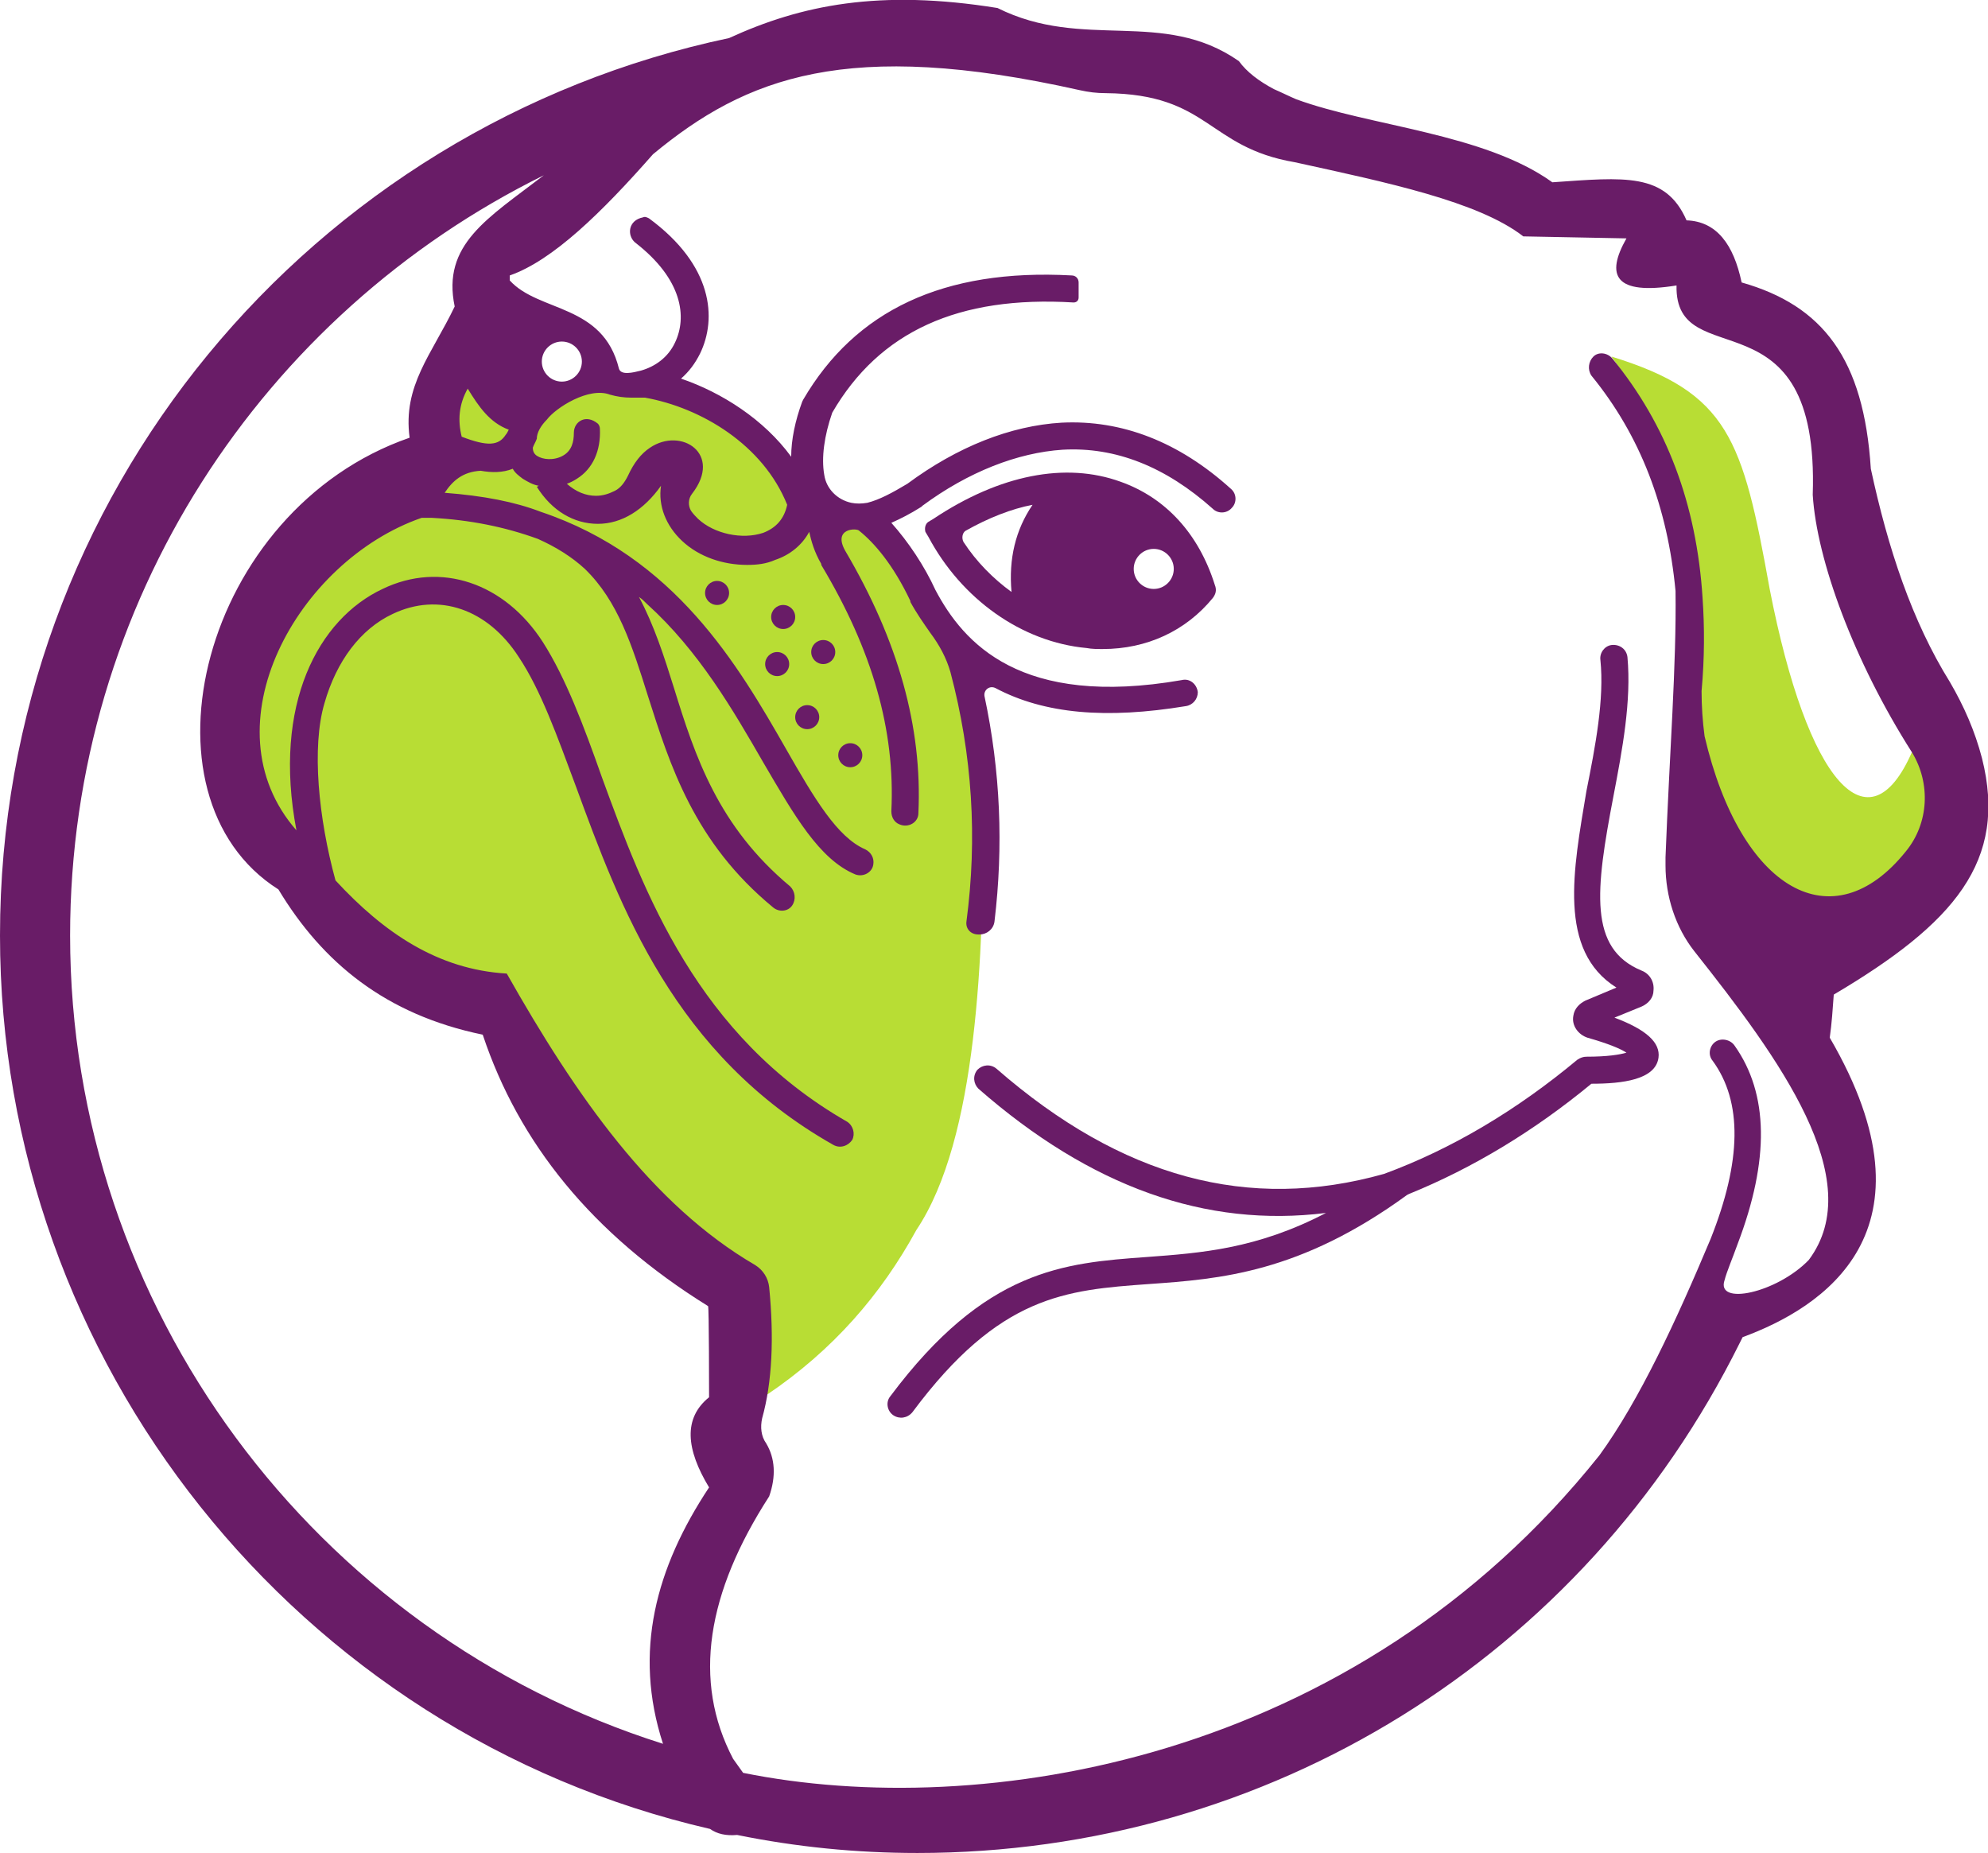 <svg version="1.1" id="图层_1" x="0px" y="0px" width="198.5px" height="185px" viewBox="0 0 198.5 185" enable-background="new 0 0 198.5 185" xml:space="preserve" xmlns:xml="http://www.w3.org/XML/1998/namespace" xmlns="http://www.w3.org/2000/svg" xmlns:xlink="http://www.w3.org/1999/xlink">
  <path fill="#B8DD34" d="M98.2,80.9C96,61.4,88.7,50,81,50c-10.4-13.7-20.6-13.8-28.8-8.8l-7.8-5.1c-1.7,2.7-4.1,6.3-2.3,9
	c-3,0.7-2.9,2-3.2,4.5C27.6,50.3,18.5,74.9,29,84.9c5.6,7.2,10.9,13.3,20.3,14c5.9,11.1,11.2,20.8,23.9,29.2c1,3.7,3.8,7,3.3,11.2
	c6.7-4.5,11.5-10.1,15-16.5C97.6,113.7,98.2,95.3,98.2,80.9z" class="color c1"/>
  <path fill="#B8DD34" d="M160.9,35.6c11.7,3.6,13.1,8.2,15.8,23.2c3.8,19.5,9.9,26.1,14.2,16.3c8.5,7.7-3.3,19.3-11.1,16.3
	c-3.6-1.5-9-8-10.4-16.5c-1-5.9-0.7-13.5-2.1-20.1C166.6,48,165.8,42.3,160.9,35.6z" class="color c1"/>
  <g>
    <path fill="#691C67" d="M197.9,75.7c-0.7-2.7-1.8-5.2-3.2-7.6c-3.8-6.1-6.2-13.4-7.9-21.3c-0.7-11-4.8-16.3-12.9-18.6
		c-0.8-3.8-2.5-6.1-5.5-6.2c-2.1-4.8-6.2-4.3-13.4-3.8c-6.8-4.9-18.3-5.6-25.6-8.3c-0.7-0.3-1.5-0.7-2.2-1c-1.5-0.8-2.7-1.7-3.5-2.8
		c-7.6-5.3-15.5-1-24.1-5.3C87.8-1.1,80,0.5,72.8,3.8C31.1,12.6,0,49.4,0,93.4c0,42.6,29.7,79.7,70.9,89.2c0.7,0.5,1.6,0.7,2.7,0.6
		c5.9,1.2,11.9,1.8,18,1.8c35,0,66.5-19.5,82.1-50.9c0.1-0.2,0.2-0.4,0.3-0.6c7.9-2.9,20-10.5,8.7-29.9c0.2-1.4,0.3-2.9,0.4-4.3
		C195.1,92.2,200.5,86,197.9,75.7z M70.8,139.5c-2.6,2.1-2.3,5.2,0,9c-5.3,8-7.6,16.4-4.6,25.6C31.4,163.1,7,130.5,7,93.4
		c0-33.3,19.3-62.1,47.3-75.9c-5.6,4.3-10.2,6.9-8.9,13.1c-2.3,4.8-5.2,7.9-4.5,13.1c-20.8,7.2-27.8,35.8-13.1,45.1
		c4.4,7.3,10.7,12.5,20.4,14.5c3.6,10.8,10.9,19.9,22.5,27.1C70.8,130.4,70.8,139.5,70.8,139.5z M50.8,42.9
		c-0.1,0.2-0.2,0.4-0.3,0.5c-0.7,1.1-1.8,1.2-4.4,0.2c-0.4-1.6-0.3-3.2,0.6-4.8C47.8,40.6,48.9,42.2,50.8,42.9z M170.2,73.5
		c-0.2-1.5-0.3-3-0.3-4.5c0.3-3.3,0.3-6.4,0.1-9.3l0,0l0,0c-0.6-9.4-3.6-17.3-9-23.9c-0.5-0.6-1.4-0.7-1.9-0.2l0,0
		c-0.5,0.5-0.6,1.3-0.2,1.9c4.9,6,7.6,13.1,8.4,21.5l0,0c0.1,7.4-0.6,16.2-1,26.6v0.2v0.1c0,0.2,0,0.3,0,0.5l0,0
		c0,3.1,1,6.2,2.9,8.6c8.4,10.6,17.4,22.8,11.4,30.8c-3.2,3.3-9.3,4.6-8.4,2c0.2-0.8,0.8-2.2,1.3-3.6l0,0c3.2-8.4,3.1-15-0.3-19.8
		c-0.4-0.6-1.3-0.8-1.9-0.4c-0.6,0.4-0.8,1.3-0.3,1.9c3,4.1,2.9,10-0.2,17.8c-3.4,8.1-7.1,16.1-11.1,21.6
		C135.2,176,97.9,181.8,74.2,177l-1-1.4c-4.1-7.8-2.6-16.6,3.6-26.2c0.7-2,0.6-3.8-0.3-5.3c-0.5-0.7-0.6-1.6-0.4-2.5
		c1-3.6,1.2-8,0.7-13.1c-0.1-0.9-0.6-1.7-1.4-2.2c-10.3-6-17.9-16.9-24.8-29.1c-6.9-0.4-12.3-4.1-17.1-9.3
		c-1.7-6.2-2.4-13.3-1.1-17.7c1.2-4.2,3.6-7.4,6.8-8.9c4.6-2.2,9.5-0.5,12.6,4.3c2.2,3.3,3.8,7.8,5.7,12.9
		c4.4,12,9.8,26.8,25.7,35.8c0.7,0.4,1.5,0.1,1.9-0.5c0.3-0.6,0.1-1.4-0.5-1.8c-15-8.6-20.3-22.9-24.5-34.4
		c-1.8-5.1-3.6-9.9-5.9-13.5c-3.8-5.9-10.2-8.1-16-5.3c-6.4,3-11,11.5-8.6,24.1l0,0C20.5,72.5,29.7,56,42.1,51.7c0.3,0,0.6,0,1,0
		c3.8,0.2,7.3,0.9,10.6,2.1c1.8,0.8,3.4,1.8,4.7,3c3.3,3.2,4.7,7.6,6.3,12.7c2.2,6.9,4.6,14.6,12.5,21.1c0.6,0.5,1.5,0.4,1.9-0.2
		l0,0c0.4-0.6,0.3-1.4-0.2-1.9c-7.2-6-9.5-13-11.6-19.8c-1-3.2-2-6.3-3.5-9.1c0.3,0.2,0.5,0.4,0.8,0.7c5.2,4.7,8.6,10.6,11.6,15.8
		c3.1,5.3,5.6,9.7,9.2,11.2c0.8,0.3,1.7-0.2,1.8-1l0,0c0.1-0.6-0.2-1.2-0.8-1.5c-2.8-1.2-5.1-5.1-7.9-10
		C73.7,66.4,67.4,55.6,54,51.1c-2.6-1-5.7-1.6-9.6-1.9c0.8-1.2,1.8-2.1,3.6-2.2c1.1,0.2,2.2,0.2,3.2-0.2c0.2,0.4,0.6,0.7,1,1
		c0.5,0.3,1,0.6,1.6,0.7l-0.2,0.1c1.5,2.4,3.7,3.7,6.1,3.7c2.4,0,4.6-1.4,6.3-3.8c-0.3,2,0.5,4,2.1,5.5c1.7,1.6,4.1,2.4,6.5,2.4
		c1,0,1.9-0.1,2.8-0.5c1.5-0.5,2.7-1.5,3.4-2.8c0.2,0.9,0.5,2,1.2,3.2v0.1c5.1,8.5,7.4,16.5,7,24.6c0,0.6,0.3,1.1,0.8,1.3
		c0.9,0.4,1.9-0.2,1.9-1.1c0.4-8.6-2-17.2-7.3-26.2c-1.3-2.3,1.2-2.3,1.4-2c1.5,1.2,3.4,3.4,5.1,7v0.1c0.6,1.1,1.3,2.1,2,3.1
		c0.9,1.2,1.6,2.5,2,3.9c2.2,8.3,2.7,16.6,1.6,24.9c-0.1,0.7,0.4,1.3,1.2,1.3h0.1c0.7,0,1.4-0.5,1.5-1.3c0.9-7.5,0.6-15-1-22.5
		c-0.1-0.6,0.5-1.1,1.1-0.8c4.9,2.6,11.1,3.1,19,1.8c0.7-0.1,1.2-0.7,1.2-1.4c-0.1-0.8-0.8-1.4-1.6-1.2c-16.1,2.8-21.8-3.7-24.6-9
		c-1.1-2.4-2.7-4.8-4.4-6.7c0.9-0.4,1.9-0.9,3-1.6l0.1-0.1c4.6-3.4,9.5-5.3,14-5.6c5.3-0.3,10.3,1.7,15,5.9c0.5,0.5,1.4,0.5,1.9-0.1
		l0,0c0.5-0.5,0.5-1.4-0.1-1.9c-5.2-4.7-10.9-6.9-16.9-6.6c-5.1,0.3-10.4,2.4-15.4,6.1c-1.5,0.9-2.8,1.6-4,1.9
		c-0.6,0.1-1.1,0.1-1.6,0c-1.4-0.3-2.5-1.4-2.7-2.8c-0.3-1.7,0-3.9,0.8-6.2c4.7-8.1,12.6-11.7,24.1-11c0.3,0,0.5-0.2,0.5-0.5v-1.5
		c0-0.4-0.3-0.7-0.7-0.7C94.2,26.8,85.4,31,80.2,39.9l-0.1,0.2C79.4,42,79,43.9,79,45.6c-2.7-3.7-6.9-6.4-11-7.8
		c0.8-0.7,1.4-1.5,1.9-2.5c1.7-3.5,1.3-8.8-5.1-13.5c-0.2-0.1-0.4-0.2-0.6-0.1c-1.5,0.3-1.6,1.8-0.8,2.5c4.8,3.7,5.2,7.5,4,10
		c-0.7,1.5-2,2.4-3.4,2.8c-0.8,0.2-2,0.5-2.2-0.2c-1.6-6.5-8-5.6-10.9-8.8v-0.5c4.3-1.5,9.2-6.3,14.3-12.1
		C74.5,7.7,84.6,3.8,107.8,9c0.9,0.2,1.7,0.3,2.6,0.3c10.4,0.1,10.1,5.4,18.9,6.9c9.1,2,18.3,3.9,22.8,7.4l10.3,0.2
		c-2.1,3.7-1.2,5.7,5,4.7c-0.2,9.1,14.3,0.2,13.6,20.9c0.4,6.5,4.1,16.6,9.9,25.7c1.9,3.1,1.7,7.1-0.6,9.9
		C183,94.1,173.8,88.9,170.2,73.5z M54.6,41.9c0.9-1.2,4.2-3.3,6.3-2.5c0.7,0.2,1.4,0.3,2.1,0.3c0.3,0,0.5,0,0.8,0
		c0.2,0,0.4,0,0.6,0c5.6,1,11.8,4.7,14.2,10.7c-0.3,1.4-1.1,2.3-2.4,2.8c-2.1,0.7-4.9,0.1-6.5-1.4c-0.2-0.2-0.5-0.5-0.7-0.8
		c-0.3-0.5-0.3-1.2,0.1-1.7c3.1-4-1.1-6.7-4.2-4.6l0,0l0,0c-0.9,0.6-1.6,1.5-2.2,2.8c-0.3,0.6-0.7,1.2-1.3,1.5s-1.2,0.5-1.9,0.5
		c-1,0-2-0.4-2.9-1.2c0.3-0.1,0.7-0.3,1-0.5c1.6-1,2.4-2.8,2.3-5c0-0.2-0.1-0.4-0.2-0.5c-1.2-1-2.4-0.2-2.4,0.9
		c0,0.9-0.2,1.8-1.1,2.3c-0.9,0.5-2,0.4-2.6,0c-0.3-0.2-0.4-0.5-0.4-0.8c0.1-0.3,0.3-0.6,0.4-0.9C53.6,43.2,54,42.5,54.6,41.9z
		 M54.1,36.1c0-1.1,0.9-2,2-2s2,0.9,2,2s-0.9,2-2,2S54.1,37.2,54.1,36.1z" class="color c2"/>
    <circle fill="#691C67" cx="78.2" cy="61.6" r="1.2" class="color c2"/>
    <circle fill="#691C67" cx="77.6" cy="66.3" r="1.2" class="color c2"/>
    <circle fill="#691C67" cx="71.6" cy="59.2" r="1.2" class="color c2"/>
    <circle fill="#691C67" cx="84.9" cy="75.4" r="1.2" class="color c2"/>
    <circle fill="#691C67" cx="82.2" cy="65.1" r="1.2" class="color c2"/>
    <circle fill="#691C67" cx="80.6" cy="71.6" r="1.2" class="color c2"/>
    <path fill="#691C67" d="M161.4,98.6l-3.1,1.3c-0.6,0.3-1.1,0.8-1.2,1.5c-0.2,1,0.5,1.9,1.4,2.2c2.1,0.6,3.3,1.1,3.9,1.5
		c-0.7,0.2-1.9,0.4-4,0.4l0,0c-0.3,0-0.6,0.1-0.9,0.3c-6,5-12.5,8.9-19.3,11.4c-13.5,3.8-26.2,0.4-38.7-10.5
		c-0.6-0.5-1.4-0.4-1.9,0.1c-0.5,0.6-0.4,1.4,0.1,1.9c11.2,9.8,22.7,13.9,34.7,12.4c-6.9,3.6-12.5,4-17.9,4.4
		c-8.3,0.6-16.1,1.2-25.6,13.9c-0.5,0.6-0.3,1.5,0.3,1.9c0.6,0.4,1.4,0.3,1.9-0.3c8.7-11.7,15.3-12.2,23.6-12.8
		c7.1-0.5,15.1-1.1,25.8-8.9l0.2-0.1c6.4-2.6,12.5-6.3,18.2-11c3.1,0,6.4-0.4,6.7-2.6c0.2-1.5-1.2-2.8-4.4-4l2.7-1.1
		c0.7-0.3,1.2-0.9,1.2-1.6c0.1-0.9-0.4-1.7-1.2-2c-5.3-2.2-4.6-8-2.8-17.4c0.9-4.7,1.8-9.5,1.4-13.9c-0.1-0.8-0.8-1.3-1.6-1.2
		c-0.7,0.1-1.2,0.8-1.1,1.5c0.4,3.9-0.5,8.6-1.4,13.1C157.1,86.8,155.5,94.9,161.4,98.6z" class="color c2"/>
    <path fill="#691C67" d="M121.1,59.7L121.1,59.7c0.3-0.4,0.4-0.8,0.2-1.3c-1.6-5.1-4.9-8.7-9.4-10.3c-5.5-2-12.1-0.7-18.7,3.7
		l-0.5,0.3c-0.3,0.2-0.4,0.6-0.3,1l0.3,0.5c3.3,6.2,9.3,10.5,15.8,11.1c0.5,0.1,1.1,0.1,1.6,0.1C114.5,64.8,118.4,63,121.1,59.7z
		 M115.2,54.8c1.1,0,2,0.9,2,2s-0.9,2-2,2s-2-0.9-2-2S114.1,54.8,115.2,54.8z M96.2,54.1c-0.2-0.4-0.1-0.9,0.2-1.1
		c2.3-1.3,4.6-2.2,6.7-2.6c-1.7,2.5-2.4,5.4-2.1,8.7C99.2,57.8,97.5,56.1,96.2,54.1z" class="color c2"/>
  </g>
</svg>